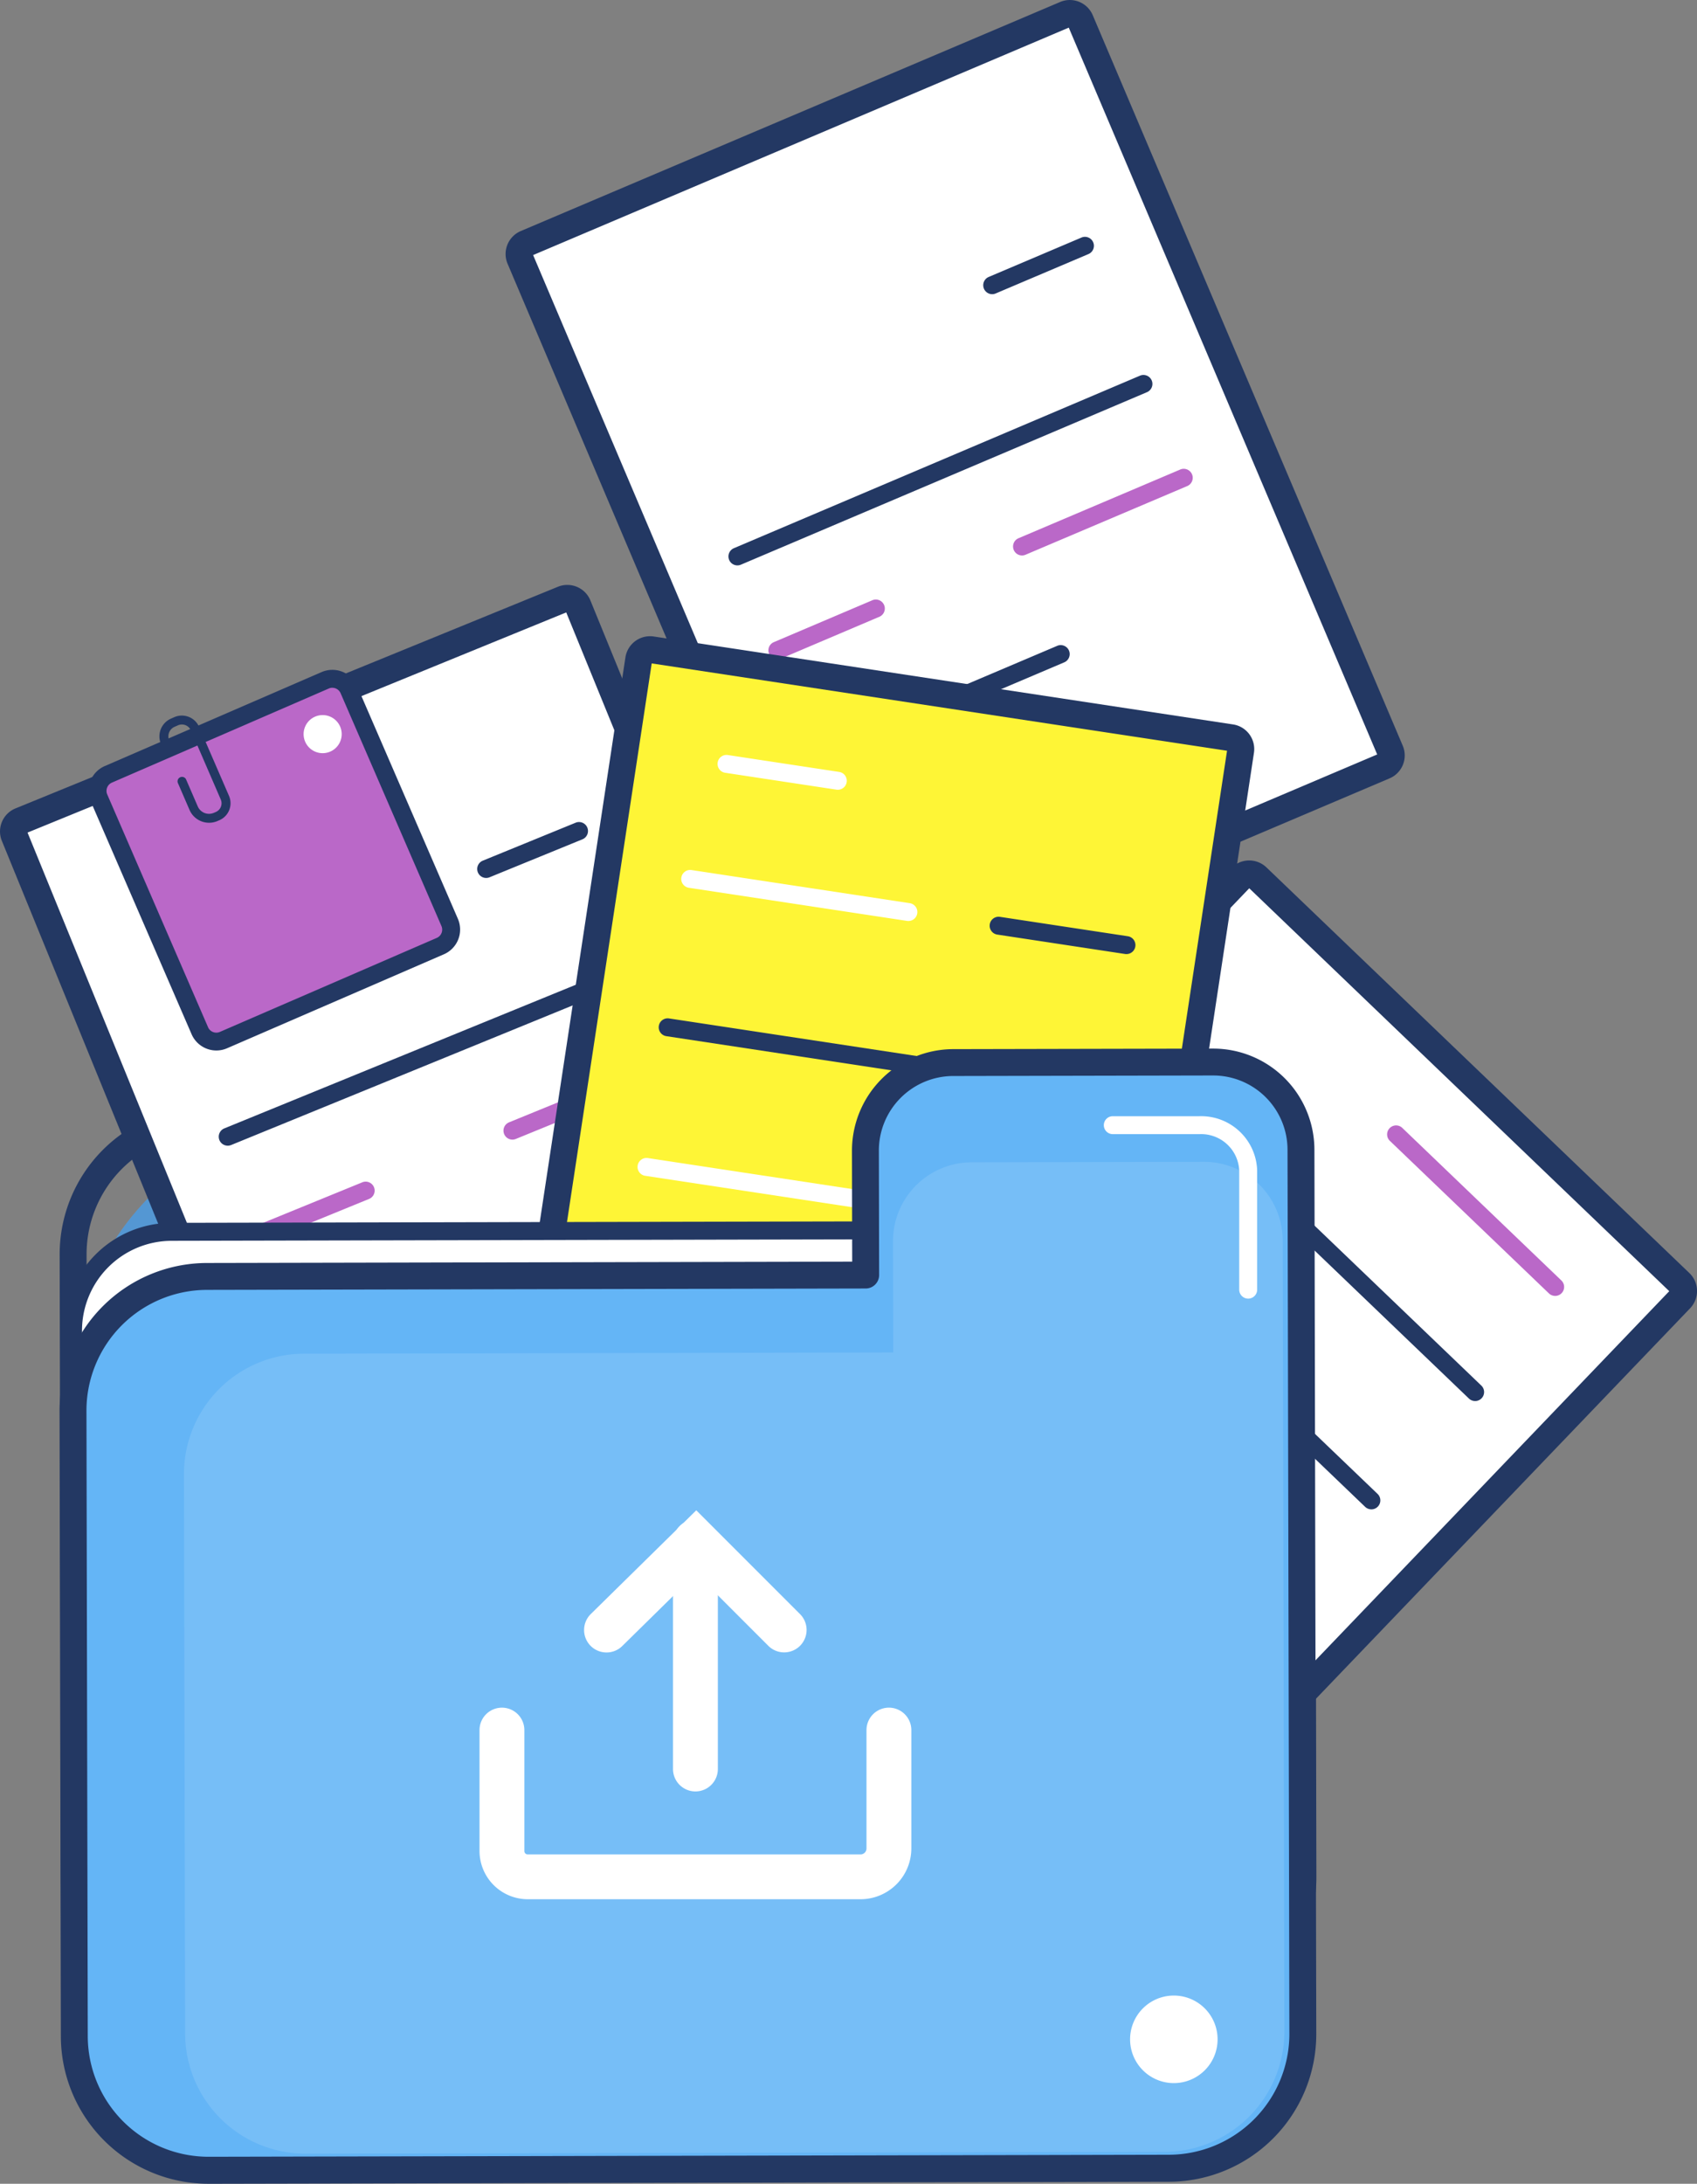 <svg xmlns="http://www.w3.org/2000/svg" width="96.968" height="124.727" viewBox="0 0 96.968 124.727">
  <rect x="0" y="0" width="96.968" height="124.727" fill="#808080" stroke="none"/>
  <g id="Grupo_187000" data-name="Grupo 187000" transform="translate(-1131.228 -189.34)">
    <g id="Grupo_186495" data-name="Grupo 186495" transform="translate(11972 12117.029)">
      <g id="Grupo_186304" data-name="Grupo 186304" transform="translate(-10837.363 -11864.603)">
        <g id="Grupo_186301" data-name="Grupo 186301">
          <g id="Grupo_186299" data-name="Grupo 186299" transform="translate(0.752 0.753)">
            <rect id="Rectángulo_45067" data-name="Rectángulo 45067" width="70.198" height="51.053" rx="14.943" transform="translate(0 0.147) rotate(-0.12)" fill="#64b5f6"/>
          </g>
          <g id="Grupo_186300" data-name="Grupo 186300">
            <path id="Trazado_245061" data-name="Trazado 245061" d="M170.252,363.212a8.437,8.437,0,0,1-8.427-8.409l-.074-35.737a8.437,8.437,0,0,1,8.409-8.445l54.882-.115h.017a8.436,8.436,0,0,1,8.427,8.409l.075,35.738a8.449,8.449,0,0,1-8.409,8.444h0l-54.882.115Zm54.9-.884h0Zm-.092-50.285h-.014l-54.882.115a6.9,6.9,0,0,0-6.875,6.9l.074,35.737a6.9,6.9,0,0,0,6.889,6.875h.015l54.882-.115a6.912,6.912,0,0,0,6.875-6.9l-.075-35.737A6.9,6.9,0,0,0,225.059,312.043Z" transform="translate(-161.751 -310.506)" fill="#233863"/>
          </g>
        </g>
        <g id="Grupo_186303" data-name="Grupo 186303" transform="translate(0.752 0.753)" opacity="0.24">
          <g id="Grupo_186302" data-name="Grupo 186302" transform="translate(0 0)">
            <rect id="Rectángulo_45068" data-name="Rectángulo 45068" width="70.198" height="51.053" rx="14.943" transform="translate(0 0.147) rotate(-0.12)" fill="#233863"/>
          </g>
        </g>
      </g>
      <g id="Grupo_186314" data-name="Grupo 186314" transform="translate(-10840.772 -11927.689)">
        <g id="Grupo_186306" data-name="Grupo 186306" transform="translate(38.586 49.15)">
          <g id="Grupo_186305" data-name="Grupo 186305">
            <rect id="Rectángulo_45069" data-name="Rectángulo 45069" width="34.789" height="46.637" rx="1.277" transform="translate(32.773 0.497) rotate(43.793)" fill="#fff"/>
            <path id="Trazado_245062" data-name="Trazado 245062" d="M255.979,342.048a1.413,1.413,0,0,1-.984-.4h0l-24.167-23.169a1.424,1.424,0,0,1-.042-2.013l31.369-32.72a1.425,1.425,0,0,1,2.013-.042l24.167,23.169a1.425,1.425,0,0,1,.042,2.013L257.007,341.61a1.414,1.414,0,0,1-1,.438Zm.08-1.506h0Zm-24.085-23.09,24,23.012,31.212-32.555-24-23.012Z" transform="translate(-230.389 -283.313)" fill="#233863"/>
          </g>
          <path id="Trazado_245063" data-name="Trazado 245063" d="M319.35,322.559a.513.513,0,0,1-.355-.142l-9.1-8.723a.513.513,0,0,1,.71-.74l9.1,8.723a.513.513,0,0,1-.355.883Z" transform="translate(-269.073 -297.693)" fill="#ba68c8"/>
          <path id="Trazado_245064" data-name="Trazado 245064" d="M301.772,325.977a.513.513,0,0,1-.355-.142l-18.2-17.446a.513.513,0,0,1,.71-.74l18.2,17.446a.513.513,0,0,1-.355.883Z" transform="translate(-256.068 -295.107)" fill="#233863"/>
          <path id="Trazado_245065" data-name="Trazado 245065" d="M290.2,338.049a.513.513,0,0,1-.355-.142l-18.2-17.446a.513.513,0,0,1,.71-.74l18.2,17.446a.513.513,0,0,1-.355.883Z" transform="translate(-250.425 -300.992)" fill="#233863"/>
          <path id="Trazado_245066" data-name="Trazado 245066" d="M279.3,349.411a.51.51,0,0,1-.355-.143l-18.2-17.446a.513.513,0,1,1,.71-.74l18.2,17.446a.512.512,0,0,1-.355.882Z" transform="translate(-245.114 -306.531)" fill="#233863"/>
          <path id="Trazado_245067" data-name="Trazado 245067" d="M267.73,361.484a.511.511,0,0,1-.355-.143l-18.2-17.446a.513.513,0,0,1,.71-.74l18.2,17.446a.513.513,0,0,1-.355.883Z" transform="translate(-239.472 -312.417)" fill="#233863"/>
        </g>
        <g id="Grupo_186309" data-name="Grupo 186309" transform="translate(0 33.406)">
          <g id="Grupo_186307" data-name="Grupo 186307">
            <rect id="Rectángulo_45070" data-name="Rectángulo 45070" width="34.789" height="46.637" rx="1.277" transform="translate(0.571 13.726) rotate(-22.221)" fill="#fff"/>
            <path id="Trazado_245068" data-name="Trazado 245068" d="M173.666,310.063a1.427,1.427,0,0,1-1.318-.886l-17.142-41.962a1.422,1.422,0,0,1,.779-1.856L186.978,252.7a1.425,1.425,0,0,1,1.856.779l17.142,41.962a1.426,1.426,0,0,1-.779,1.856h0L174.2,309.956A1.415,1.415,0,0,1,173.666,310.063Zm-16.993-43.323,17.056,41.75,30.782-12.575-17.057-41.75Zm48.234,29.844h0Zm-.291-.711h0Z" transform="translate(-155.099 -252.593)" fill="#233863"/>
          </g>
          <path id="Trazado_245069" data-name="Trazado 245069" d="M208.815,282.208a.513.513,0,0,1-.194-.987l5.329-2.178a.513.513,0,0,1,.387.949l-5.329,2.178A.516.516,0,0,1,208.815,282.208Z" transform="translate(-181.036 -265.469)" fill="#233863"/>
          <path id="Trazado_245070" data-name="Trazado 245070" d="M180,305.047a.513.513,0,0,1-.194-.987l23.336-9.533a.512.512,0,1,1,.387.949L180.2,305.009A.516.516,0,0,1,180,305.047Z" transform="translate(-166.99 -273.017)" fill="#233863"/>
          <path id="Trazado_245071" data-name="Trazado 245071" d="M211.743,309.836a.513.513,0,0,1-.194-.987l9.276-3.789a.512.512,0,1,1,.387.949l-9.276,3.789A.507.507,0,0,1,211.743,309.836Z" transform="translate(-182.463 -278.152)" fill="#ba68c8"/>
          <path id="Trazado_245072" data-name="Trazado 245072" d="M184.306,322.443a.513.513,0,0,1-.194-.987l5.678-2.32a.512.512,0,1,1,.387.949l-5.678,2.32A.5.5,0,0,1,184.306,322.443Z" transform="translate(-169.088 -285.014)" fill="#ba68c8"/>
          <path id="Trazado_245073" data-name="Trazado 245073" d="M187.88,331.346a.513.513,0,0,1-.194-.987l14.374-5.872a.513.513,0,0,1,.387.949l-14.374,5.872A.5.5,0,0,1,187.88,331.346Z" transform="translate(-170.83 -287.623)" fill="#233863"/>
          <g id="Grupo_186308" data-name="Grupo 186308" transform="translate(5.06 4.852)">
            <rect id="Rectángulo_45071" data-name="Rectángulo 45071" width="15.56" height="16.543" rx="2.004" transform="matrix(0.918, -0.398, 0.398, 0.918, 0.19, 6.375)" fill="#ba68c8"/>
            <path id="Trazado_245074" data-name="Trazado 245074" d="M172.274,283.8a1.544,1.544,0,0,1-1.413-.928L165.1,269.58a1.54,1.54,0,0,1,.8-2.025l12.393-5.369a1.541,1.541,0,0,1,2.025.8l5.76,13.295a1.54,1.54,0,0,1-.8,2.024h0l-12.393,5.369A1.535,1.535,0,0,1,172.274,283.8Zm6.631-20.718a.514.514,0,0,0-.2.042L166.309,268.5a.515.515,0,0,0-.268.677l5.76,13.294a.515.515,0,0,0,.676.268l12.393-5.369a.515.515,0,0,0,.268-.677l-5.76-13.294A.515.515,0,0,0,178.905,263.085Zm6.169,14.751h0Z" transform="translate(-164.973 -262.059)" fill="#233863"/>
          </g>
          <path id="Trazado_245075" data-name="Trazado 245075" d="M175.708,273.276a1.215,1.215,0,0,1-1.113-.731l-.675-1.559a.257.257,0,0,1,.47-.2l.675,1.559a.7.7,0,0,0,.919.364l.114-.049a.542.542,0,0,0,.281-.711L174.671,268a.56.56,0,0,0-.734-.291l-.194.085a.594.594,0,0,0-.309.781l.042.1a.256.256,0,0,1-.469.206l-.043-.1a1.107,1.107,0,0,1,.575-1.455l.194-.085a1.075,1.075,0,0,1,1.408.557l1.71,3.946a1.056,1.056,0,0,1-.548,1.385l-.114.049A1.2,1.2,0,0,1,175.708,273.276Z" transform="translate(-163.764 -259.69)" fill="#233863"/>
          <path id="Trazado_245076" data-name="Trazado 245076" d="M190.816,267.429a1.088,1.088,0,1,1-1.54-.015A1.089,1.089,0,0,1,190.816,267.429Z" transform="translate(-171.602 -259.666)" fill="#fff"/>
        </g>
        <g id="Grupo_186311" data-name="Grupo 186311" transform="translate(28.89)">
          <g id="Grupo_186310" data-name="Grupo 186310">
            <rect id="Rectángulo_45072" data-name="Rectángulo 45072" width="34.789" height="46.637" rx="1.277" transform="translate(0.565 14.16) rotate(-23.003)" fill="#fff"/>
            <path id="Trazado_245077" data-name="Trazado 245077" d="M230.607,245.064a1.426,1.426,0,0,1-1.31-.868l-17.713-41.724a1.425,1.425,0,0,1,.754-1.866l30.818-13.083a1.423,1.423,0,0,1,1.866.755L262.735,230a1.422,1.422,0,0,1-.754,1.866L231.164,244.95A1.423,1.423,0,0,1,230.607,245.064Zm-17.563-43.087,17.624,41.514L261.275,230.5l-17.624-41.513Z" transform="translate(-211.471 -187.409)" fill="#233863"/>
          </g>
          <path id="Trazado_245078" data-name="Trazado 245078" d="M265.237,217.08a.513.513,0,0,1-.2-.985l5.3-2.25a.512.512,0,0,1,.4.943l-5.3,2.25A.511.511,0,0,1,265.237,217.08Z" transform="translate(-237.432 -200.277)" fill="#233863"/>
          <path id="Trazado_245079" data-name="Trazado 245079" d="M236.834,240.075a.512.512,0,0,1-.2-.984l23.2-9.852a.512.512,0,1,1,.4.943l-23.2,9.851A.512.512,0,0,1,236.834,240.075Z" transform="translate(-223.586 -207.782)" fill="#233863"/>
          <path id="Trazado_245080" data-name="Trazado 245080" d="M268.562,244.614a.513.513,0,0,1-.2-.985l9.223-3.916a.513.513,0,1,1,.4.944l-9.224,3.916A.507.507,0,0,1,268.562,244.614Z" transform="translate(-239.053 -212.888)" fill="#ba68c8"/>
          <path id="Trazado_245081" data-name="Trazado 245081" d="M241.281,257.64a.513.513,0,0,1-.2-.985l5.646-2.4a.513.513,0,0,1,.4.944l-5.646,2.4A.511.511,0,0,1,241.281,257.64Z" transform="translate(-225.753 -219.979)" fill="#ba68c8"/>
          <path id="Trazado_245082" data-name="Trazado 245082" d="M245.022,266.381a.513.513,0,0,1-.2-.984l14.293-6.068a.513.513,0,0,1,.4.944l-14.293,6.068A.509.509,0,0,1,245.022,266.381Z" transform="translate(-227.577 -222.45)" fill="#233863"/>
        </g>
        <g id="Grupo_186313" data-name="Grupo 186313" transform="translate(28.92 36.341)">
          <g id="Grupo_186312" data-name="Grupo 186312">
            <rect id="Rectángulo_45073" data-name="Rectángulo 45073" width="34.789" height="46.637" rx="1.277" transform="matrix(0.989, 0.15, -0.15, 0.989, 8.363, 0.678)" fill="#fef536"/>
            <path id="Trazado_245083" data-name="Trazado 245083" d="M246.057,311a1.471,1.471,0,0,1-.216-.016h0l-33.1-5.022a1.423,1.423,0,0,1-1.194-1.622l6.8-44.814a1.424,1.424,0,0,1,1.621-1.194l33.1,5.022a1.425,1.425,0,0,1,1.194,1.621l-6.8,44.815a1.424,1.424,0,0,1-1.4,1.21Zm-32.973-6.541,32.875,4.988,6.765-44.59-32.875-4.988Z" transform="translate(-211.53 -258.319)" fill="#233863"/>
          </g>
          <path id="Trazado_245084" data-name="Trazado 245084" d="M241.969,273.531a.493.493,0,0,1-.077-.006l-6.354-.964a.512.512,0,1,1,.154-1.013l6.354.964a.512.512,0,0,1-.076,1.019Z" transform="translate(-223.021 -264.765)" fill="#fff"/>
          <path id="Trazado_245085" data-name="Trazado 245085" d="M273.259,291.711a.579.579,0,0,1-.078-.006l-7.3-1.108a.512.512,0,1,1,.154-1.013l7.3,1.107a.512.512,0,0,1-.076,1.019Z" transform="translate(-237.816 -273.559)" fill="#233863"/>
          <path id="Trazado_245086" data-name="Trazado 245086" d="M244.029,287.277a.5.5,0,0,1-.077-.006l-12.462-1.891a.512.512,0,0,1,.154-1.013l12.462,1.891a.512.512,0,0,1-.077,1.019Z" transform="translate(-221.048 -271.015)" fill="#fff"/>
          <path id="Trazado_245087" data-name="Trazado 245087" d="M243.257,304.076a.5.5,0,0,1-.077-.006l-14.2-2.154a.512.512,0,0,1,.154-1.013l14.2,2.154a.513.513,0,0,1-.076,1.019Z" transform="translate(-219.825 -279.076)" fill="#233863"/>
          <path id="Trazado_245088" data-name="Trazado 245088" d="M251.621,321.265a.5.5,0,0,1-.077-.006l-24.924-3.781a.512.512,0,1,1,.154-1.013l24.924,3.781a.512.512,0,0,1-.077,1.019Z" transform="translate(-218.674 -286.663)" fill="#fff"/>
          <path id="Trazado_245089" data-name="Trazado 245089" d="M238.2,336.146a.505.505,0,0,1-.077-.006l-14.016-2.126a.512.512,0,1,1,.154-1.013l14.016,2.126a.513.513,0,0,1-.077,1.019Z" transform="translate(-217.451 -294.724)" fill="#fff"/>
        </g>
      </g>
      <g id="Grupo_186330" data-name="Grupo 186330" transform="translate(-10837.369 -11867.799)">
        <g id="Grupo_186317" data-name="Grupo 186317" transform="translate(0.257 9.83)">
          <g id="Grupo_186315" data-name="Grupo 186315" transform="translate(0.512 0.512)">
            <path id="Trazado_245090" data-name="Trazado 245090" d="M227.905,375.5l-58.937.124a5.648,5.648,0,0,1-5.643-5.619l-.084-39.791a5.648,5.648,0,0,1,5.619-5.643l58.936-.124a5.648,5.648,0,0,1,5.643,5.619l.084,39.792A5.648,5.648,0,0,1,227.905,375.5Z" transform="translate(-163.242 -324.45)" fill="#fff"/>
          </g>
          <g id="Grupo_186316" data-name="Grupo 186316">
            <path id="Trazado_245091" data-name="Trazado 245091" d="M168.469,375.652a6.16,6.16,0,0,1-6.143-6.131l-.084-39.792a6.16,6.16,0,0,1,6.13-6.156l58.936-.123h.013a6.15,6.15,0,0,1,6.144,6.13l.084,39.792a6.15,6.15,0,0,1-6.131,6.156v0l-58.936.125Zm58.853-51.177h-.011l-58.936.124a5.136,5.136,0,0,0-5.108,5.129l.084,39.792a5.135,5.135,0,0,0,5.118,5.108h.011l58.936-.124h0a5.124,5.124,0,0,0,5.108-5.129l-.084-39.792A5.125,5.125,0,0,0,227.322,324.475Z" transform="translate(-162.242 -323.45)" fill="#233863"/>
          </g>
        </g>
        <g id="Grupo_186320" data-name="Grupo 186320">
          <g id="Grupo_186318" data-name="Grupo 186318" transform="translate(0.769 0.768)">
            <path id="Trazado_245092" data-name="Trazado 245092" d="M228.385,305.769l-14.865.031a5.026,5.026,0,0,0-5,5.022l.015,7.114-37.652.079a7.68,7.68,0,0,0-7.642,7.674l.075,35.737a7.68,7.68,0,0,0,7.674,7.642l54.882-.115a7.681,7.681,0,0,0,7.642-7.674l-.073-35,0-.732-.031-14.772A5.026,5.026,0,0,0,228.385,305.769Z" transform="translate(-163.24 -305.769)" fill="#64b5f6"/>
          </g>
          <g id="Grupo_186319" data-name="Grupo 186319">
            <path id="Trazado_245093" data-name="Trazado 245093" d="M170.242,369.106a8.436,8.436,0,0,1-8.427-8.409l-.075-35.737a8.437,8.437,0,0,1,8.409-8.444l36.883-.077-.013-6.345a5.8,5.8,0,0,1,5.768-5.792l14.865-.031h.012a5.786,5.786,0,0,1,5.78,5.768l.106,50.509a8.436,8.436,0,0,1-8.409,8.444l-54.883.115Zm57.413-63.3-14.865.031a4.257,4.257,0,0,0-4.234,4.252l.015,7.114a.769.769,0,0,1-.767.77l-37.652.079a6.9,6.9,0,0,0-6.875,6.9l.075,35.737a6.9,6.9,0,0,0,6.889,6.875h.014l54.883-.115a6.9,6.9,0,0,0,6.875-6.9l-.106-50.509a4.247,4.247,0,0,0-4.242-4.233Zm0-.769h0Z" transform="translate(-161.74 -304.27)" fill="#233863"/>
          </g>
        </g>
        <g id="Grupo_186322" data-name="Grupo 186322" transform="translate(7.109 6.468)" opacity="0.12">
          <g id="Grupo_186321" data-name="Grupo 186321">
            <path id="Trazado_245094" data-name="Trazado 245094" d="M233.9,316.891l-13.3.028a4.5,4.5,0,0,0-4.475,4.494l.013,6.366-33.689.071a6.873,6.873,0,0,0-6.838,6.868l.067,31.982a6.873,6.873,0,0,0,6.866,6.839l49.106-.1a6.874,6.874,0,0,0,6.838-6.868l-.066-31.327v-.655l-.028-13.22A4.5,4.5,0,0,0,233.9,316.891Z" transform="translate(-175.611 -316.891)" fill="#fff"/>
          </g>
        </g>
        <g id="Grupo_186323" data-name="Grupo 186323" transform="translate(61.166 54.081)">
          <path id="Trazado_245095" data-name="Trazado 245095" d="M286.094,412.3a2.5,2.5,0,1,1-2.5-2.5A2.5,2.5,0,0,1,286.094,412.3Z" transform="translate(-281.089 -409.794)" fill="#fff"/>
        </g>
        <g id="Grupo_186324" data-name="Grupo 186324" transform="translate(59.671 3.858)">
          <path id="Trazado_245096" data-name="Trazado 245096" d="M286.421,322.221a.512.512,0,0,1-.513-.512V314.9a2.175,2.175,0,0,0-2.261-2.073h-4.963a.512.512,0,1,1,0-1.025h4.963a3.2,3.2,0,0,1,3.286,3.1v6.812A.512.512,0,0,1,286.421,322.221Z" transform="translate(-278.172 -311.798)" fill="#fff"/>
        </g>
        <g id="Grupo_186329" data-name="Grupo 186329" transform="translate(23.997 26.376)">
          <g id="Grupo_186327" data-name="Grupo 186327" transform="translate(5.983)">
            <g id="Grupo_186325" data-name="Grupo 186325">
              <path id="Trazado_245097" data-name="Trazado 245097" d="M221.519,363.85a1.281,1.281,0,0,1-.9-2.2l6.022-5.92,5.928,5.928a1.281,1.281,0,1,1-1.812,1.812l-4.131-4.131-4.21,4.139A1.278,1.278,0,0,1,221.519,363.85Z" transform="translate(-220.238 -355.735)" fill="#fff"/>
            </g>
            <g id="Grupo_186326" data-name="Grupo 186326" transform="translate(5.073 0.523)">
              <path id="Trazado_245098" data-name="Trazado 245098" d="M231.418,372.285A1.281,1.281,0,0,1,230.137,371V358.037a1.281,1.281,0,0,1,2.563,0V371A1.281,1.281,0,0,1,231.418,372.285Z" transform="translate(-230.137 -356.756)" fill="#fff"/>
            </g>
          </g>
          <g id="Grupo_186328" data-name="Grupo 186328" transform="translate(0 11.265)">
            <path id="Trazado_245099" data-name="Trazado 245099" d="M230.333,388.66H211.318a2.759,2.759,0,0,1-2.755-2.755V379a1.281,1.281,0,1,1,2.562,0v6.908a.193.193,0,0,0,.193.193h19.015a.342.342,0,0,0,.342-.342V379a1.281,1.281,0,1,1,2.563,0v6.759A2.907,2.907,0,0,1,230.333,388.66Z" transform="translate(-208.563 -377.716)" fill="#fff"/>
          </g>
        </g>
      </g>
    </g>
  </g>
</svg>
